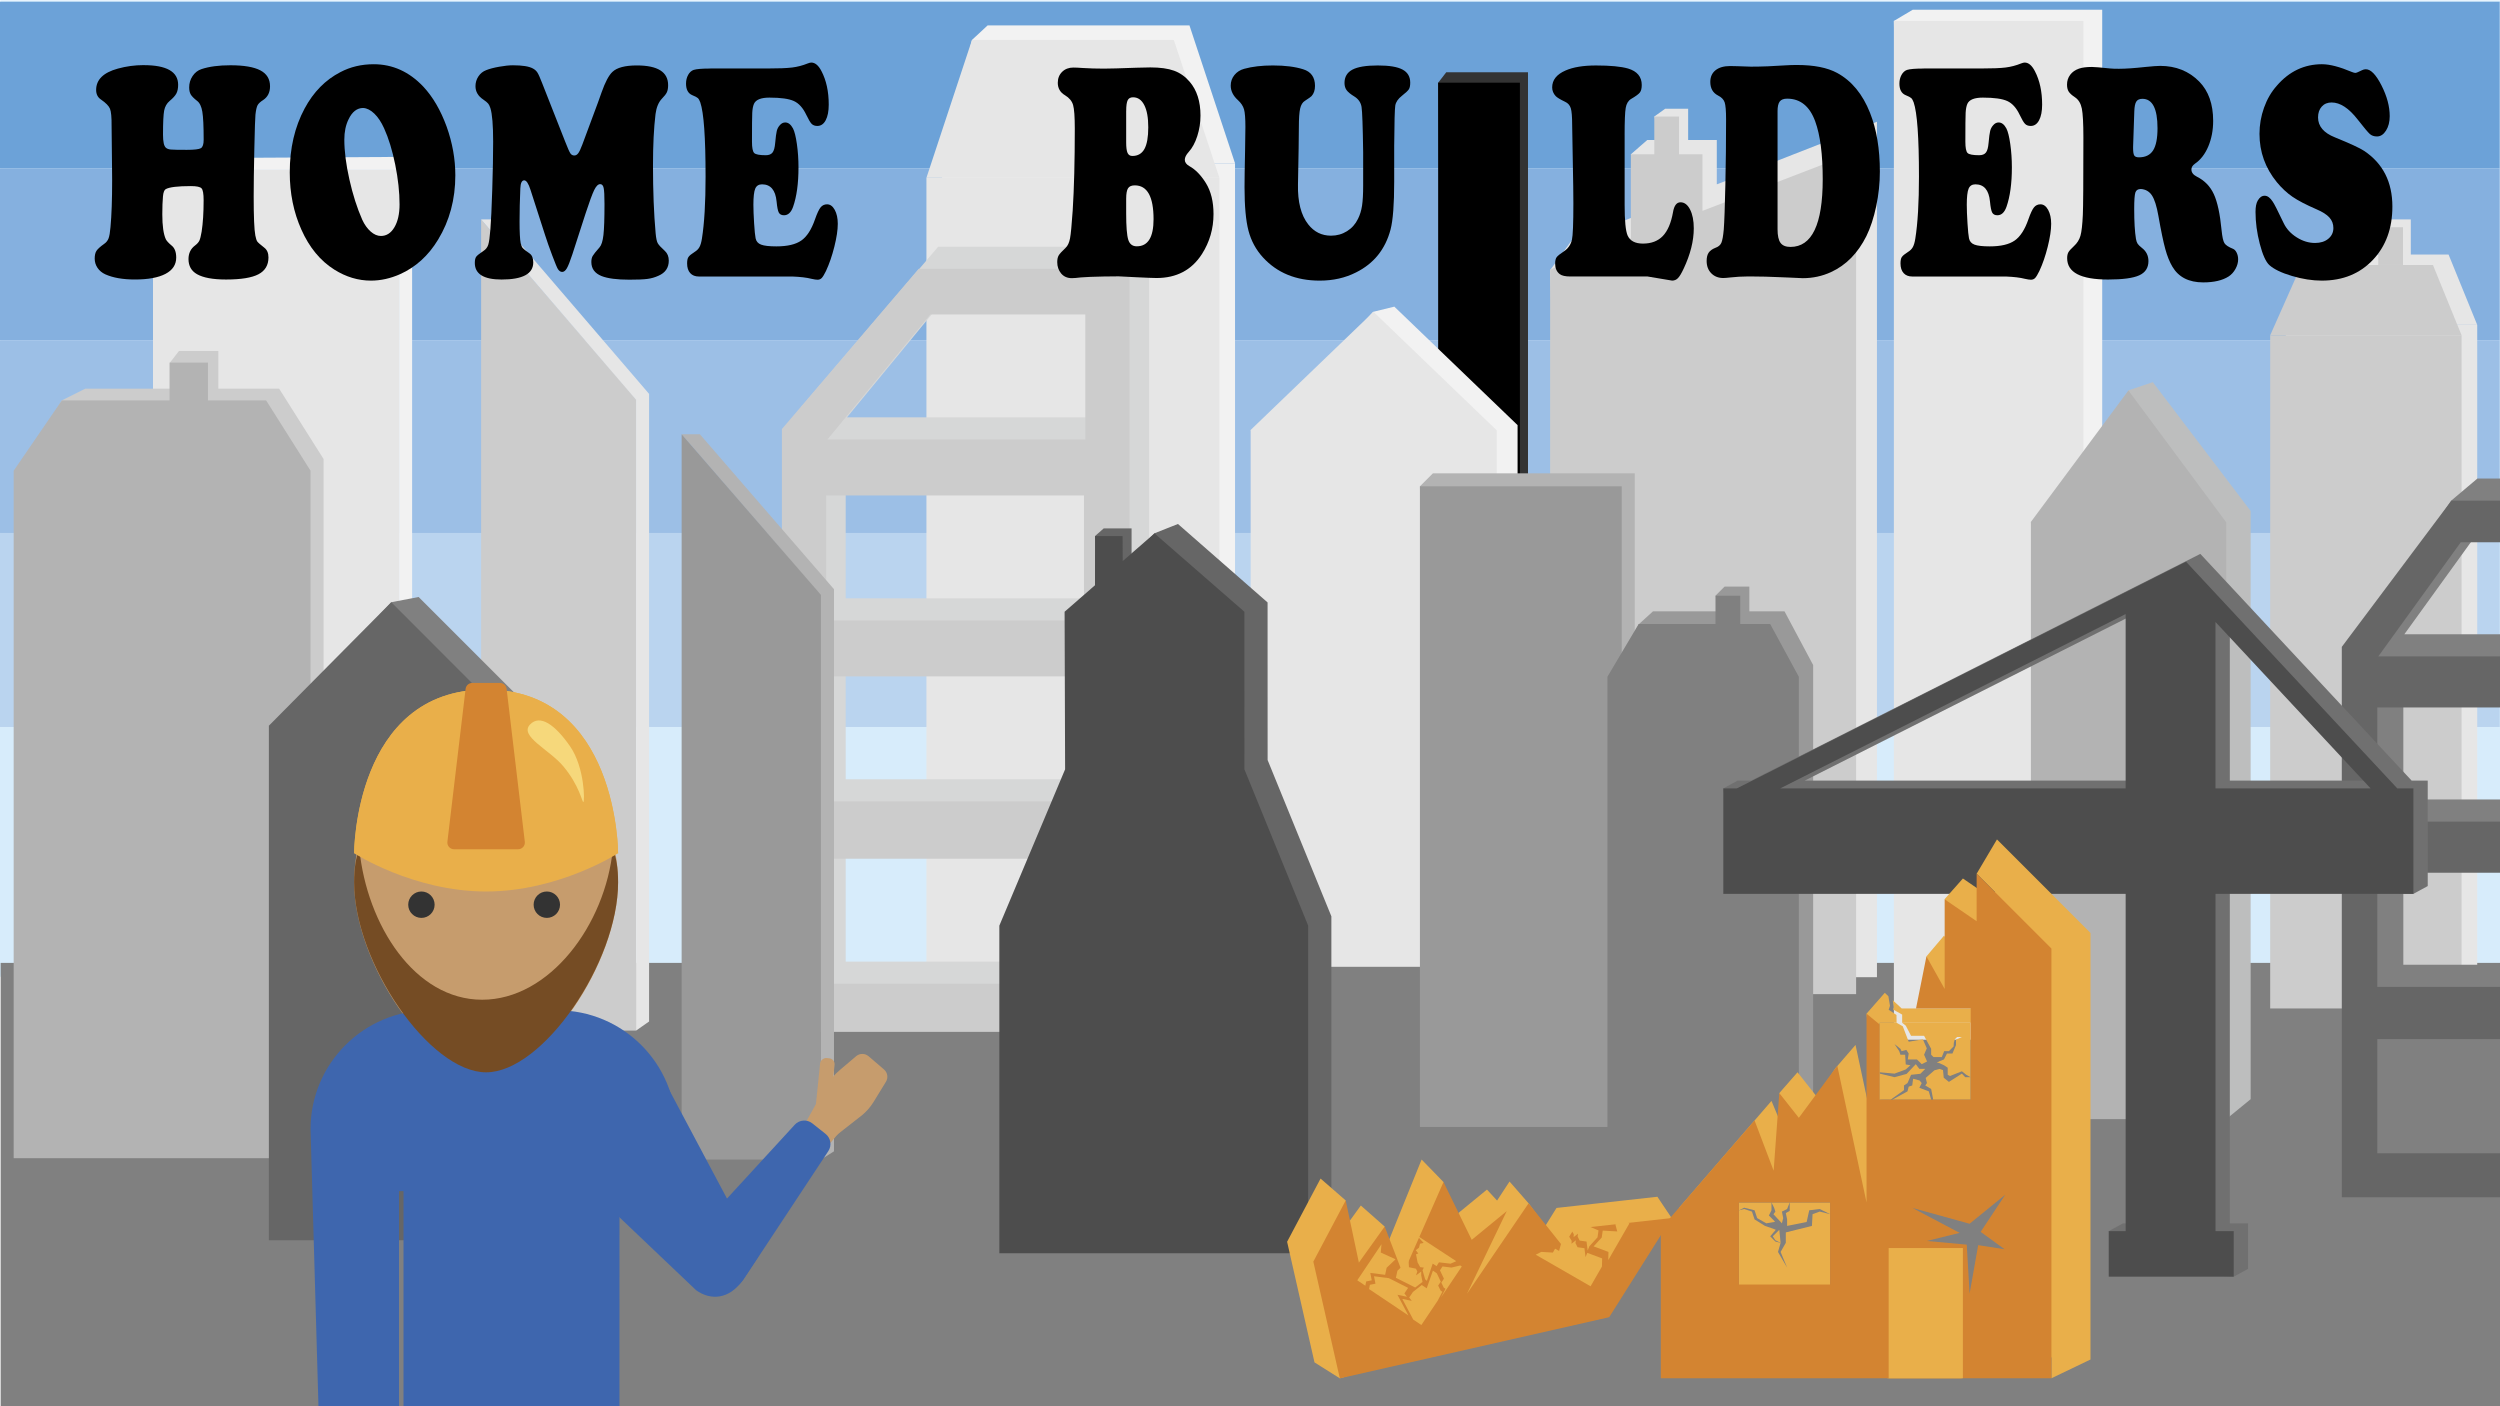 <?xml version="1.0" encoding="UTF-8"?><svg id="Layer_1" xmlns="http://www.w3.org/2000/svg" viewBox="0 0 1920 1080"><defs><style>.cls-1{fill:#999;}.cls-1,.cls-2,.cls-3,.cls-4,.cls-5,.cls-6,.cls-7,.cls-8,.cls-9,.cls-10,.cls-11,.cls-12,.cls-13,.cls-14,.cls-15,.cls-16,.cls-17,.cls-18,.cls-19,.cls-20,.cls-21,.cls-22,.cls-23,.cls-24{stroke-width:0px;}.cls-2{fill:#707070;}.cls-3{fill:#85b0df;}.cls-4{fill:#4d4d4d;}.cls-5{fill:#666;}.cls-6{fill:#bad4ef;}.cls-7{fill:#d6d7d7;}.cls-8{fill:#9cbfe6;}.cls-9{fill:#e6e6e6;}.cls-11{fill:#bdbebe;}.cls-12{fill:#6ca2d8;}.cls-13{fill:#754c24;}.cls-14{fill:#f6d87b;}.cls-15{fill:gray;}.cls-16{fill:#b3b3b3;}.cls-17{fill:#333;}.cls-18{fill:#ccc;}.cls-19{fill:#3e66ae;}.cls-20{fill:#e9af4a;}.cls-21{fill:#d38431;}.cls-22{fill:#f2f2f2;}.cls-23{fill:#c69c6d;}.cls-24{fill:#d7ecfb;}</style></defs><rect class="cls-24" x=".25" y=".33" width="1920" height="750"/><rect class="cls-12" x="-.25" y="1.33" width="1920" height="128"/><rect class="cls-3" x="-.25" y="129.33" width="1920" height="132"/><rect class="cls-8" x="-.25" y="261.33" width="1920" height="148"/><rect class="cls-6" x="-.25" y="409.33" width="1920" height="149"/><rect class="cls-24" x="-.25" y="558.33" width="1920" height="191"/><rect class="cls-15" x=".5" y="739.5" width="1920" height="341"/><rect class="cls-9" x="117.5" y="130.5" width="189" height="678"/><polygon class="cls-22" points="306.5 130.5 117.5 130.5 129.5 121.5 306.5 120.5 306.5 130.5"/><rect class="cls-22" x="306.5" y="120.5" width="10" height="678"/><polygon class="cls-22" points="1614.5 795.3 1468.93 795.3 1454.5 16.09 1468.93 7.5 1614.5 7.5 1614.5 795.3"/><rect class="cls-9" x="1454.5" y="16.03" width="145.57" height="782.47"/><polygon class="cls-17" points="1173.5 794.5 1110.72 794.5 1104.5 63.55 1110.72 55.5 1173.5 55.5 1173.5 794.5"/><rect class="cls-10" x="1104.5" y="63.5" width="62.78" height="734"/><rect class="cls-22" x="723.5" y="125.39" width="225" height="621.96"/><polygon class="cls-22" points="948.5 125.39 723.5 125.39 746.5 30.65 758.5 19.5 913.5 19.5 948.5 125.39"/><rect class="cls-9" x="711.5" y="136.54" width="225" height="621.96"/><polygon class="cls-9" points="936.5 136.54 711.5 136.54 746.5 30.65 901.5 30.65 936.5 136.54"/><polygon class="cls-18" points="488.5 791.5 369.5 791.5 369.5 168.5 488.5 306.5 488.5 791.5"/><polygon class="cls-9" points="383.5 168.5 369.5 168.5 488.5 307 488.5 791.5 498.5 784.5 498.5 302.5 383.5 168.5"/><path class="cls-7" d="m720.5,189.5l-105,123v463h267V189.5h-162Zm127,549h-198v-96h198v96Zm0-140h-198v-96h198v96Zm0-139h-198v-96h198v96Zm1-139h-198l79-96h119v96Z"/><path class="cls-18" d="m705.5,206.5l-105,123v463h267V206.5h-162Zm127,549h-198v-96h198v96Zm0-140h-198v-96h198v96Zm0-139h-198v-96h198v96Zm1-139h-198l79-96h119v96Z"/><polygon class="cls-16" points="537.5 333.5 523.5 333.5 630.48 457.48 630.5 457.47 630.5 890.5 640.5 884.23 640.5 452.5 537.5 333.5"/><polygon class="cls-1" points="630.5 890.5 523.5 890.5 523.5 333.5 630.5 456.88 630.5 890.5"/><polygon class="cls-9" points="1318.5 141.6 1318.5 107.5 1296.5 107.5 1296.5 83.5 1278.86 83.5 1270.5 89.5 1277.66 107.5 1265.12 107.5 1252.5 118.5 1262.15 163.64 1206.5 185.4 1190.5 207.5 1206.5 750.5 1441.5 750.5 1441.5 93.5 1318.5 141.6"/><polygon class="cls-18" points="1307.5 161.94 1307.5 118.5 1289.5 118.5 1289.5 89.5 1270.5 89.5 1270.5 118.5 1252.5 118.5 1252.5 183.13 1190.5 207 1190.5 763.5 1425.5 763.5 1425.5 116.5 1307.5 161.94"/><rect class="cls-9" x="1755.5" y="249.5" width="147" height="517"/><polygon class="cls-9" points="1851.5 197.5 1832.5 197.5 1826.5 174.5 1832.5 168.5 1851.5 168.5 1851.5 197.5"/><polygon class="cls-9" points="1880.5 195.5 1779.5 195.5 1767.5 203.5 1755.5 249.5 1902.5 249.5 1880.5 195.5"/><rect class="cls-18" x="1743.5" y="257.5" width="147" height="517"/><rect class="cls-18" x="1826.5" y="174.5" width="19" height="29"/><polygon class="cls-18" points="1868.5 203.5 1767.5 203.5 1743.5 257.5 1890.5 257.5 1868.5 203.5"/><polygon class="cls-18" points="214.38 298.5 167.7 298.5 167.7 269.5 137.5 269.5 130.5 278.5 130.5 298.5 65.5 298.5 47.5 307.5 20.5 352.5 20.5 880.5 248.5 880.5 248.5 352.5 214.38 298.5"/><polygon class="cls-16" points="204.38 307.5 159.7 307.5 159.7 278.5 130.23 278.5 130.23 307.5 47.5 307.5 10.5 361.5 10.5 889.5 238.5 889.5 238.5 361.5 204.38 307.5"/><polygon class="cls-22" points="1070.85 235.5 1054.5 239.5 976.2 326.5 976.5 326.5 976.5 738.5 1165.5 738.5 1165.5 326.5 1070.85 235.5"/><polygon class="cls-9" points="1054.85 239.5 960.2 330.5 960.5 330.5 960.5 742.5 1149.5 742.5 1149.5 330.5 1054.85 239.5"/><polygon class="cls-15" points="321.5 458.5 300.5 462.5 215.35 554.5 385.5 554.5 385.5 950.5 395.5 952.5 417.5 943.5 417.5 554.5 321.5 458.5"/><polygon class="cls-5" points="395.35 557.5 300.5 462.5 206.35 557.5 206.5 557.5 206.5 952.5 395.5 952.5 395.5 557.5 395.35 557.5"/><polygon class="cls-11" points="1653.37 293.5 1634.81 299.74 1578.24 392.43 1578.48 392.43 1578.48 844.17 1709.76 859.5 1728.5 844.17 1728.5 392.43 1653.37 293.5"/><polygon class="cls-16" points="1634.63 299.89 1559.5 401.13 1559.74 401.13 1559.74 859.5 1709.76 859.5 1709.76 401.13 1634.63 299.89"/><path class="cls-15" d="m1902.66,367.5l-20.16,17-64,95.3v422.7h214V367.5h-129.84Zm101.79,501.22h-158.7v-87.65h158.7v87.65Zm0-127.82h-158.7v-87.65h158.7v87.65Zm0-126.9h-158.7v-87.65h158.7v87.65Zm.8-126.9h-158.7l63.32-87.65h95.38v87.65Z"/><path class="cls-5" d="m1882.66,384.5l-84.16,112.3v422.7h214V384.5h-129.84Zm101.79,501.22h-158.7v-87.65h158.7v87.65Zm0-127.82h-158.7v-87.65h158.7v87.65Zm0-126.9h-158.7v-87.65h158.7v87.65Zm.8-126.9h-158.7l63.32-87.65h95.38v87.65Z"/><polygon class="cls-16" points="1255.5 855.5 1100.5 855.5 1090.5 373.5 1100.5 363.5 1255.5 363.5 1255.5 855.5"/><rect class="cls-1" x="1090.5" y="373.5" width="155" height="492"/><polygon class="cls-1" points="1370.5 469.5 1343.5 469.5 1343.5 450.5 1324.5 450.5 1317.5 457.5 1324.09 469.5 1269.5 469.5 1258.5 479.5 1245.5 510.75 1245.5 898.5 1381.5 907.5 1392.5 898.5 1392.5 510.75 1370.5 469.5"/><polygon class="cls-15" points="1359.5 479.25 1336.5 479.25 1336.5 457.5 1317.5 457.5 1317.5 479.25 1258.5 479.25 1234.5 519.75 1234.5 907.5 1381.5 907.5 1381.5 519.75 1359.5 479.25"/><path class="cls-2" d="m1852.13,599.5l-162.14-173.96-.09-.17-345.01,174.13h-10.39l-11,6,11,75,309,3.57v255.43h-13l-11,6,11,29,85,6,11-6v-35h-14v-254.63l141,1.63,11-6v-81h-12.37Zm-466.1,0l257.47-129.94v129.94h-257.47Zm326.47,0v-127.81l119.13,127.81h-119.13Z"/><path class="cls-4" d="m1853.5,686.5v-81h-12.37l-162.14-173.96-.09-.17-345.01,174.13h-10.39v81h309v259h-13v35h96v-35h-14v-259h152Zm-152-81v-127.81l119.13,127.81h-119.13Zm-334.32,0l265.32-133.9v133.9h-265.32Z"/><polygon class="cls-5" points="973.53 583.71 973.5 462.68 904.67 402.41 886.65 409.55 869.05 427.94 869.05 405.83 847.63 405.83 840.99 411.68 847.63 449.69 848.24 449.69 835.97 462.52 835.81 462.52 835.81 583.71 785.32 703.75 785.32 951.28 1004.68 962.5 1022.5 951.28 1022.5 703.75 973.53 583.71"/><polygon class="cls-4" points="955.72 590.85 955.69 469.82 886.65 409.64 862.25 430.91 862.15 411.68 840.99 411.68 840.96 449.47 817.61 469.82 818 590.85 767.5 710.89 767.5 962.5 1004.68 962.5 1004.68 710.89 955.72 590.85"/><polygon class="cls-23" points="634.39 881.79 616.12 866.36 626.76 853.67 645.03 869.09 634.39 881.79"/><path class="cls-10" d="m110.34,50.03c17.65,0,26.47,5.03,26.47,15.1,0,2.73-.45,4.96-1.36,6.67-.91,1.72-2.63,3.63-5.17,5.73-2.21,1.87-3.61,4.33-4.2,7.37-.59,3.04-.89,9.21-.89,18.49,0,5.46.73,8.82,2.21,10.06.85.78,2.13,1.25,3.86,1.4,1.72.16,5.78.23,12.17.23,5.82,0,9.44-.43,10.86-1.29,1.41-.86,2.12-3,2.12-6.44,0-10.3-.34-17.48-1.02-21.53-.68-4.06-2.01-6.83-3.99-8.31-2.49-1.95-4.13-3.61-4.92-4.97-.79-1.36-1.19-3.18-1.19-5.44,0-3.2.88-6.1,2.63-8.72,1.75-2.61,4.04-4.39,6.87-5.32,5.88-1.95,13.26-2.93,22.14-2.93,10.41,0,18.08,1.31,23.03,3.92,4.95,2.61,7.42,6.69,7.42,12.23,0,4.68-1.75,8.19-5.26,10.53-2.21,1.4-3.65,2.75-4.33,4.04-.68,1.29-1.22,3.69-1.61,7.2-.23,1.95-.51,10.61-.85,25.98-.34,15.37-.51,27.58-.51,36.63,0,15.84.42,25.9,1.27,30.19.45,2.34.96,3.9,1.53,4.68.56.78,2.35,2.34,5.34,4.68,2.15,1.64,3.22,4.14,3.22,7.49,0,5.93-2.56,10.24-7.68,12.93-5.12,2.69-13.42,4.04-24.9,4.04-10.07,0-17.5-1.37-22.31-4.1-4.36-2.5-6.53-6.36-6.53-11.59,0-4.45,1.67-7.92,5-10.42,1.64-1.25,2.76-2.5,3.35-3.74.59-1.25,1.17-3.55,1.74-6.9,1.02-6.55,1.53-14.59,1.53-24.11,0-4.92-.52-7.96-1.57-9.13-1.05-1.17-3.77-1.76-8.19-1.76-10.12,0-16.57.78-19.34,2.34-1.13.63-1.84,2.46-2.12,5.5-.34,3.74-.51,8.35-.51,13.81,0,8.89.9,15.29,2.71,19.19.62,1.25,2.09,2.85,4.41,4.8,2.38,1.87,3.56,4.96,3.56,9.25,0,5.46-2.74,9.64-8.23,12.52-5.49,2.89-13.32,4.33-23.5,4.33-9.28,0-16.85-1.33-22.74-3.98-2.54-1.17-4.54-2.83-5.98-4.97-1.44-2.14-2.16-4.51-2.16-7.08s.45-4.56,1.36-5.97c.9-1.4,2.88-3.2,5.94-5.38,1.58-1.09,2.7-2.5,3.35-4.21.65-1.72,1.15-4.6,1.48-8.66.85-9.13,1.27-21.07,1.27-35.81,0-2.73-.03-5.97-.08-9.71-.23-18.72-.34-29.41-.34-32.07.06-6.71-.35-11.14-1.23-13.28-.88-2.15-3.18-4.51-6.91-7.08-2.49-1.64-3.73-4.1-3.73-7.37,0-7.88,5.54-13.34,16.63-16.38,6.45-1.79,13.06-2.69,19.85-2.69Z"/><path class="cls-10" d="m287,49.33c14.53,0,27.23,5.73,38.09,17.2,7.35,7.88,13.32,18.1,17.9,30.66,4.47,12.48,6.7,24.97,6.7,37.45,0,18.41-4.41,34.87-13.23,49.39-7.47,12.33-17.22,21.18-29.27,26.57-7.41,3.28-14.84,4.92-22.31,4.92-9.78,0-19.14-2.81-28.08-8.43-10.8-6.79-19.26-17.05-25.36-30.78-5.94-13.26-8.91-27.89-8.91-43.89,0-18.57,3.82-34.95,11.45-49.15,6.79-12.64,15.92-21.92,27.4-27.85,7.69-4.06,16.23-6.09,25.62-6.09Zm-8.06,33.59c-4.75,0-8.51,2.93-11.28,8.78-2.15,4.37-3.22,9.56-3.22,15.56,0,8.82,1.3,19.02,3.9,30.6,2.6,11.59,5.88,21.87,9.84,30.84,1.75,3.82,3.92,6.87,6.49,9.13,2.57,2.26,5.19,3.39,7.85,3.39,4.3,0,7.76-2.22,10.39-6.67,2.63-4.45,3.94-10.3,3.94-17.55,0-9.44-1.1-19.62-3.31-30.54-2.21-10.92-5.06-20.25-8.57-27.97-2.15-4.76-4.64-8.5-7.47-11.23-2.83-2.73-5.68-4.17-8.57-4.33Z"/><path class="cls-10" d="m449.74,163.9l-10.18,31.48c-1.75,5.31-3.17,8.88-4.24,10.71-1.08,1.83-2.26,2.75-3.56,2.75s-2.35-.74-3.31-2.22c-.62-.94-2.05-4.37-4.28-10.3-2.24-5.93-4.09-11.19-5.56-15.8l-11.2-34.76c-1.53-4.84-3.14-7.26-4.83-7.26-1.81,0-2.8,2.07-2.97,6.2-.4,9.21-.59,17.71-.59,25.51s.28,13.62.85,16.5c.4,1.72.92,2.97,1.57,3.75.65.78,2.42,2.19,5.3,4.21,1.87,1.33,2.8,3.63,2.8,6.9,0,8.74-8.12,13.11-24.35,13.11-13.69,0-20.53-4.25-20.53-12.76,0-2.18.35-3.76,1.06-4.74.71-.97,2.53-2.44,5.47-4.39,1.87-1.17,3.12-2.77,3.78-4.8.65-2.03,1.2-5.97,1.65-11.82.51-6.24.99-16.48,1.44-30.72.45-14.24.68-26.43.68-36.57,0-12.72-.71-21.34-2.12-25.86-.51-1.56-1.09-2.73-1.74-3.51-.65-.78-1.88-1.79-3.69-3.04-4.02-2.65-6.02-6.09-6.02-10.3,0-2.73.75-5.23,2.25-7.49,1.5-2.26,3.49-3.86,5.98-4.8,2.49-1.01,5.81-1.89,9.97-2.63,4.16-.74,7.68-1.11,10.56-1.11,7.24,0,12.36.82,15.35,2.46,1.47.78,2.63,1.83,3.48,3.16.85,1.33,2.06,4.06,3.65,8.19l17.65,44.82c1.92,4.92,3.25,7.92,3.99,9.01.73,1.09,1.75,1.64,3.05,1.64,1.13,0,2.13-.58,3.01-1.76s1.91-3.35,3.1-6.55l11.96-32.18c1.47-4.13,2.43-6.83,2.88-8.08,2.77-7.8,5.51-12.99,8.23-15.56,3.45-3.35,9.73-5.03,18.83-5.03,16,0,24.01,5.03,24.01,15.1,0,2.26-.31,4.08-.93,5.44-.62,1.37-1.9,3.02-3.82,4.97-2.6,2.73-4.24,6.67-4.92,11.82-1.3,10.77-1.95,23.87-1.95,39.32,0,19.9.68,37.33,2.04,52.31.34,3.67.86,6.16,1.57,7.49.71,1.33,2.53,3.32,5.47,5.97,2.04,1.87,3.05,4.37,3.05,7.49,0,5.46-2.63,9.32-7.89,11.59-2.71,1.25-5.57,2.07-8.57,2.46-3,.39-7.61.58-13.83.58-9.56,0-16.68-.94-21.38-2.81-5.2-2.11-7.8-5.69-7.8-10.77,0-1.87.34-3.41,1.02-4.62.68-1.21,2.43-3.41,5.26-6.61,1.47-1.64,2.47-4.8,3.01-9.48.54-4.68.81-12.64.81-23.87,0-6.24-.21-10.34-.64-12.29-.42-1.95-1.32-2.93-2.67-2.93-1.58,0-3.11,1.5-4.58,4.51-1.47,3-3.68,8.99-6.62,17.96Z"/><path class="cls-10" d="m545.54,52.6h43.6c8.82,0,15.25-.25,19.3-.76,4.04-.51,7.99-1.54,11.83-3.1,1.19-.47,2.12-.7,2.8-.7,2.94,0,5.54,2.19,7.8,6.55,3.73,7.1,5.6,15.68,5.6,25.75,0,5.07-.78,9.07-2.33,12-1.56,2.93-3.69,4.39-6.4,4.39-1.87,0-3.32-.53-4.37-1.58-1.05-1.05-2.45-3.41-4.2-7.08-2.49-5.23-5.64-8.72-9.46-10.47s-10.08-2.63-18.79-2.63c-6.5,0-10.46,1.6-11.88,4.8-.74,1.72-1.17,4.02-1.31,6.9-.14,2.89-.21,10.26-.21,22.12,0,4.68.57,7.59,1.7,8.72,1.13,1.13,4.1,1.7,8.91,1.7,2.38,0,4.1-.68,5.17-2.05,1.07-1.36,1.75-3.8,2.04-7.31.39-4.52.81-7.62,1.23-9.3.42-1.68,1.2-3.14,2.33-4.39,1.19-1.4,2.57-2.11,4.16-2.11,2.32,0,4.3,1.52,5.94,4.56,1.19,2.26,2.19,6.26,3.01,12,.82,5.73,1.23,11.72,1.23,17.96,0,12.33-1.39,22.43-4.16,30.31-1.53,4.29-3.85,6.44-6.96,6.44-1.92,0-3.25-.68-3.99-2.05-.74-1.36-1.3-4.19-1.7-8.48-.85-8.82-4.58-13.22-11.2-13.22-2.54,0-4.28,1.11-5.22,3.34-.93,2.22-1.4,6.34-1.4,12.35,0,3.67.18,8.41.55,14.22.37,5.81.75,9.65,1.15,11.53.45,2.34,1.85,3.96,4.2,4.86,2.35.9,6.26,1.35,11.75,1.35,8.48,0,14.87-1.5,19.17-4.51,4.3-3,7.8-8.44,10.52-16.33,1.58-4.52,3.01-7.57,4.28-9.13,1.27-1.56,2.93-2.34,4.96-2.34,2.38,0,4.34,1.42,5.9,4.27,1.55,2.85,2.33,6.42,2.33,10.71,0,4.68-.88,10.53-2.63,17.55-1.75,7.02-3.9,13.26-6.45,18.72-1.3,2.65-2.38,4.43-3.22,5.32-.85.9-1.92,1.35-3.22,1.35-1.08,0-2.63-.23-4.67-.7-3.62-.94-8.46-1.52-14.51-1.76h-71.94c-2.88,0-5.12-.88-6.7-2.63-1.58-1.76-2.38-4.23-2.38-7.43,0-2.26.34-3.9,1.02-4.92.68-1.01,2.23-2.3,4.67-3.86,1.7-1.01,2.96-2.26,3.78-3.75.82-1.48,1.46-3.67,1.91-6.55,1.87-11.78,2.8-27.66,2.8-47.63,0-30.11-1.36-49.11-4.07-56.99-.57-1.56-1.19-2.65-1.87-3.28-.68-.62-2.09-1.36-4.24-2.22-3.22-1.33-4.83-4.29-4.83-8.89,0-2.5.54-4.72,1.61-6.67,1.07-1.95,2.49-3.24,4.24-3.86,2.21-.7,6.47-1.05,12.81-1.05Z"/><path class="cls-10" d="m859.05,212.23l-11.37.12c-7.97.16-13.8.39-17.48.7-3.28.39-5.63.58-7.04.58-3.45,0-6.19-1.21-8.23-3.63-1.98-2.42-2.97-5.3-2.97-8.66,0-2.18.37-3.9,1.1-5.15.73-1.25,2.52-3.2,5.34-5.85,1.64-1.56,2.77-4,3.39-7.31.62-3.32,1.3-10.43,2.04-21.36,1.07-17.01,1.61-37.96,1.61-62.84,0-9.13-.44-15.19-1.31-18.2-.88-3-2.93-5.48-6.15-7.43-3.73-2.18-5.6-5.38-5.6-9.6,0-3.43,1.12-6.24,3.35-8.43,2.23-2.18,5.1-3.28,8.61-3.28,1.92,0,4.38.12,7.38.35,4.98.31,10.35.47,16.12.47,4.24,0,12.58-.23,25.03-.7,3.9-.16,7.44-.23,10.6-.23,7.52,0,13.59.84,18.2,2.52,4.61,1.68,8.61,4.51,12,8.48,5.54,6.48,8.31,15.14,8.31,25.98,0,5.38-.82,10.63-2.46,15.74-1.64,5.11-3.85,9.19-6.62,12.23-1.98,2.19-2.97,4.17-2.97,5.97,0,1.95,1.19,3.59,3.56,4.92,4.64,2.57,8.85,6.9,12.64,12.99,3.9,6.32,5.85,14.24,5.85,23.76,0,11.23-2.97,21.49-8.91,30.78-7.86,12.25-19.48,18.37-34.87,18.37-2.09,0-7.24-.2-15.44-.59-7.46-.39-12.05-.62-13.74-.7Zm5.85-126.98v24.11c0,3.82.35,6.52,1.06,8.08.71,1.56,1.94,2.34,3.69,2.34,4.18,0,7.27-1.77,9.25-5.32,1.98-3.55,2.97-9.11,2.97-16.68s-1.02-13.01-3.05-17.03c-2.04-4.02-4.92-6.03-8.65-6.03-1.98,0-3.35.76-4.11,2.28-.76,1.52-1.14,4.27-1.14,8.25Zm0,67.41v11.12c0,10.22.54,17.01,1.61,20.36,1.07,3.36,3.25,5.03,6.53,5.03,8.6,0,12.89-6.94,12.89-20.83,0-17.32-4.81-25.98-14.42-25.98-2.49,0-4.21.74-5.17,2.22-.96,1.48-1.44,4.17-1.44,8.07Z"/><path class="cls-10" d="m1070.74,111.12v28.56c0,17.24-.93,29.45-2.8,36.63-4.02,15.14-12.84,26.1-26.47,32.89-8.26,4.21-17.59,6.32-27.99,6.32-18.15,0-32.69-5.97-43.6-17.91-5.32-5.85-8.99-12.64-11.03-20.36-2.04-7.72-3.05-18.88-3.05-33.47,0-5.69.14-15.06.42-28.09.17-9.2.25-15.29.25-18.26,0-6.47-.35-10.96-1.06-13.46-.71-2.5-2.25-4.84-4.62-7.02-3.73-3.35-5.6-7.1-5.6-11.23,0-3.04.95-5.73,2.84-8.08,1.89-2.34,4.4-3.94,7.51-4.8,6.22-1.72,13.57-2.57,22.06-2.57,9.33,0,17.08.98,23.24,2.93,6.05,1.87,9.08,6.13,9.08,12.76,0,3.28-.88,5.89-2.63,7.84-.4.47-2.09,1.68-5.09,3.63-1.81,1.09-3.04,3.08-3.69,5.97-.65,2.89-.98,7.65-.98,14.28s-.23,21.46-.68,44c-.28,13.42,2.35,23.64,7.89,30.66,4.52,5.77,10.35,8.66,17.48,8.66,4.52,0,8.62-1.15,12.3-3.45,3.68-2.3,6.47-5.44,8.4-9.42,1.53-3.04,2.57-6.44,3.14-10.18.56-3.75.85-8.85.85-15.33v-25.75c-.28-19.74-.69-31.31-1.23-34.7-.54-3.39-2.36-6.07-5.47-8.02-2.94-1.79-4.95-3.43-6.02-4.92-1.07-1.48-1.61-3.32-1.61-5.5,0-4.68,2.02-8.09,6.07-10.24,4.04-2.15,10.53-3.22,19.47-3.22s15.11,1.05,19.04,3.16c3.93,2.11,5.9,5.46,5.9,10.06,0,2.26-.34,3.94-1.02,5.03-.68,1.09-2.46,2.77-5.34,5.03-3,2.34-4.71,4.86-5.13,7.55-.42,2.69-.69,12.7-.81,30.02Z"/><path class="cls-10" d="m1247.72,103.75v53.72c0,12.09.76,19.9,2.29,23.41,1.87,4.14,5.8,6.2,11.79,6.2,6.45,0,11.54-1.95,15.27-5.85,3.73-3.9,6.33-9.99,7.8-18.26.85-5.07,2.77-7.61,5.77-7.61s5.44,1.85,7.34,5.56c1.89,3.71,2.84,8.52,2.84,14.45,0,9.67-2.6,20.01-7.8,31.01-1.64,3.51-3.08,5.91-4.33,7.2-1.24,1.29-2.74,1.93-4.5,1.93l-18.83-3.16h-59.3c-3.9,0-6.65-.62-8.23-1.87-2.32-1.79-3.48-4.49-3.48-8.07,0-2.18.38-3.8,1.15-4.86.76-1.05,2.62-2.55,5.56-4.51,3.22-2.11,5.29-5.07,6.19-8.89.73-3.2,1.1-12.52,1.1-27.97,0-7.18-.14-17.51-.42-31.01-.28-12.95-.45-22.7-.51-29.26,0-6.24-.35-10.51-1.06-12.81-.71-2.3-2.19-3.96-4.45-4.97-3.73-1.79-6.11-3.24-7.13-4.33-1.81-1.95-2.71-4.17-2.71-6.67,0-5.69,3.42-10.02,10.26-12.99,5.82-2.57,13.63-3.86,23.41-3.86,10.97,0,19.17.78,24.6,2.34,7.01,2.11,10.52,6.32,10.52,12.64,0,2.57-.47,4.49-1.4,5.73-.93,1.25-3.21,2.93-6.83,5.03-2.15,1.33-3.51,3.59-4.07,6.79-.57,3.2-.85,10.18-.85,20.95Z"/><path class="cls-10" d="m1347.35,212.35h-6.11c-3.56,0-7.55.23-11.96.7-2.77.31-4.69.47-5.77.47-3.79,0-6.87-1.21-9.25-3.63-2.38-2.42-3.56-5.58-3.56-9.48,0-2.73.52-4.86,1.57-6.38,1.05-1.52,2.76-2.75,5.13-3.69,2.26-.78,3.79-2.05,4.58-3.8.79-1.76,1.41-5.17,1.87-10.24.45-5.85.86-17.24,1.23-34.17.37-16.93.55-33.74.55-50.44,0-6.55-.37-10.92-1.1-13.11-.74-2.18-2.46-3.94-5.17-5.27-3.9-2.03-5.85-5.5-5.85-10.42,0-3.82,1.34-6.81,4.03-8.95,2.69-2.15,6.43-3.22,11.24-3.22,1.58,0,3.45.04,5.6.12,4.75.23,8.2.35,10.35.35,8.09,0,17.22-.35,27.4-1.05,2.15-.16,4.84-.23,8.06-.23,12.95,0,23.19,2.03,30.71,6.09,11.2,6.09,19.62,16.31,25.28,30.66,5.03,12.64,7.55,27.7,7.55,45.17,0,8.82-.93,17.65-2.8,26.51-1.87,8.86-4.38,16.52-7.55,23-6.56,13.11-15.61,22.31-27.15,27.62-6.79,3.12-14.03,4.68-21.72,4.68l-10.26-.47-8.82-.35c-6.84-.31-12.87-.47-18.07-.47Zm17.81-126.86v90.58c0,4.92.76,8.41,2.29,10.47,1.53,2.07,4.07,3.1,7.63,3.1,16.51,0,24.77-17.32,24.77-51.96,0-19.11-1.92-33.94-5.77-44.47-4.24-11.62-11.42-17.44-21.55-17.44-2.71,0-4.62.74-5.73,2.22-1.1,1.48-1.65,3.98-1.65,7.49Z"/><path class="cls-10" d="m1477.43,52.6h43.6c8.82,0,15.25-.25,19.3-.76,4.04-.51,7.99-1.54,11.83-3.1,1.19-.47,2.12-.7,2.8-.7,2.94,0,5.54,2.19,7.8,6.55,3.73,7.1,5.6,15.68,5.6,25.75,0,5.07-.78,9.07-2.33,12-1.56,2.93-3.69,4.39-6.4,4.39-1.87,0-3.32-.53-4.37-1.58-1.05-1.05-2.45-3.41-4.2-7.08-2.49-5.23-5.64-8.72-9.46-10.47s-10.08-2.63-18.79-2.63c-6.5,0-10.46,1.6-11.88,4.8-.74,1.72-1.17,4.02-1.32,6.9-.14,2.89-.21,10.26-.21,22.12,0,4.68.56,7.59,1.7,8.72,1.13,1.13,4.1,1.7,8.91,1.7,2.38,0,4.1-.68,5.17-2.05,1.07-1.36,1.75-3.8,2.04-7.31.4-4.52.81-7.62,1.23-9.3.42-1.68,1.2-3.14,2.33-4.39,1.19-1.4,2.57-2.11,4.16-2.11,2.32,0,4.3,1.52,5.94,4.56,1.19,2.26,2.19,6.26,3.01,12,.82,5.73,1.23,11.72,1.23,17.96,0,12.33-1.39,22.43-4.16,30.31-1.53,4.29-3.85,6.44-6.96,6.44-1.92,0-3.25-.68-3.99-2.05-.74-1.36-1.3-4.19-1.7-8.48-.85-8.82-4.58-13.22-11.2-13.22-2.54,0-4.28,1.11-5.22,3.34-.93,2.22-1.4,6.34-1.4,12.35,0,3.67.18,8.41.55,14.22.37,5.81.75,9.65,1.15,11.53.45,2.34,1.85,3.96,4.2,4.86,2.35.9,6.26,1.35,11.75,1.35,8.48,0,14.87-1.5,19.17-4.51,4.3-3,7.8-8.44,10.52-16.33,1.58-4.52,3.01-7.57,4.28-9.13,1.27-1.56,2.93-2.34,4.96-2.34,2.38,0,4.34,1.42,5.9,4.27,1.55,2.85,2.33,6.42,2.33,10.71,0,4.68-.88,10.53-2.63,17.55s-3.9,13.26-6.45,18.72c-1.3,2.65-2.38,4.43-3.22,5.32-.85.9-1.92,1.35-3.22,1.35-1.07,0-2.63-.23-4.67-.7-3.62-.94-8.46-1.52-14.51-1.76h-71.94c-2.88,0-5.12-.88-6.7-2.63-1.58-1.76-2.38-4.23-2.38-7.43,0-2.26.34-3.9,1.02-4.92.68-1.01,2.23-2.3,4.67-3.86,1.7-1.01,2.96-2.26,3.78-3.75.82-1.48,1.46-3.67,1.91-6.55,1.87-11.78,2.8-27.66,2.8-47.63,0-30.11-1.36-49.11-4.07-56.99-.57-1.56-1.19-2.65-1.87-3.28-.68-.62-2.09-1.36-4.24-2.22-3.22-1.33-4.84-4.29-4.84-8.89,0-2.5.54-4.72,1.61-6.67,1.07-1.95,2.49-3.24,4.24-3.86,2.21-.7,6.48-1.05,12.81-1.05Z"/><path class="cls-10" d="m1644.07,145.17c-2.15,0-3.52.9-4.11,2.69-.59,1.8-.89,5.97-.89,12.52,0,9.91.45,17.63,1.36,23.17.28,1.56.71,2.77,1.27,3.63.56.86,1.64,1.91,3.22,3.16,3.39,2.57,5.09,5.97,5.09,10.18,0,5.15-2.36,8.8-7.08,10.94-4.72,2.15-12.71,3.22-23.96,3.22-20.93,0-31.39-5.46-31.39-16.38,0-1.87.31-3.37.93-4.51.62-1.13,2.04-2.71,4.24-4.74,2.49-2.26,4.17-4.93,5.05-8.02.88-3.08,1.48-8.41,1.82-15.97.28-5.54.42-25.4.42-59.57,0-10.84-.4-18.22-1.19-22.12-.79-3.9-2.49-6.75-5.09-8.54-2.49-1.64-4.16-3.14-5.01-4.51-.85-1.36-1.27-3.14-1.27-5.32,0-2.89.81-5.4,2.42-7.55,1.61-2.15,3.86-3.73,6.74-4.74,2.43-.86,5.77-1.29,10.01-1.29,1.87,0,6.53.39,14,1.17,1.41.16,3.65.23,6.7.23,5.09,0,11.88-.47,20.36-1.4,5.37-.54,9.13-.82,11.28-.82,12.1,0,22.11,4.02,30.03,12.05,7.12,7.26,10.69,17.32,10.69,30.19,0,7.18-1.25,13.71-3.73,19.6-2.49,5.89-5.91,10.32-10.26,13.28-1.81,1.25-2.71,2.73-2.71,4.45,0,2.26,1.38,4.1,4.16,5.5,5.94,2.97,10.29,7.45,13.06,13.46,2.77,6.01,4.75,15.21,5.94,27.62.51,5.15,1.24,8.48,2.21,10.01.96,1.52,3.19,2.98,6.7,4.39,1.07.47,1.98,1.46,2.71,2.98.73,1.52,1.1,3.22,1.1,5.09,0,2.42-.68,4.86-2.04,7.31s-3.11,4.39-5.26,5.79c-4.75,3.04-11.25,4.56-19.51,4.56-11.03,0-18.92-4.02-23.67-12.05-2.15-3.59-3.97-8.11-5.47-13.58-1.5-5.46-3.27-13.96-5.3-25.51-1.3-7.41-2.96-12.64-4.96-15.68-2.01-3.04-4.88-4.68-8.61-4.92Zm-4.92-59.68l-.93,27.27v1.05c0,2.81.3,4.68.89,5.62s1.79,1.4,3.61,1.4c4.98,0,8.6-1.77,10.86-5.32,2.26-3.55,3.39-9.23,3.39-17.03,0-15.06-3.88-22.59-11.62-22.59-2.21,0-3.76.7-4.67,2.11-.91,1.4-1.41,3.9-1.53,7.49Z"/><path class="cls-10" d="m1783.4,49.33c5.82,0,13.46,1.99,22.9,5.97,1.13.47,2.04.7,2.71.7.56,0,2.26-.7,5.09-2.11.9-.47,1.87-.7,2.88-.7,3.79,0,7.79,4.14,12,12.4,4.21,8.27,6.32,16.15,6.32,23.64,0,4.37-.95,8.06-2.84,11.06-1.9,3-4.2,4.51-6.91,4.51-2.26,0-4.1-.62-5.51-1.87-1.41-1.25-4.53-4.95-9.33-11.12-6.79-8.74-13.46-13.11-20.02-13.11-3.17,0-5.7,1.05-7.59,3.16-1.9,2.11-2.84,4.88-2.84,8.31,0,6.79,4.33,11.9,12.98,15.33,11.71,4.76,19.2,8.23,22.48,10.42,14.42,9.67,21.63,23.91,21.63,42.72,0,16.62-4.92,30.19-14.76,40.73-10.07,10.77-23.22,16.15-39.45,16.15-7.24,0-14.88-1.19-22.9-3.57-8.03-2.38-13.83-5.17-17.39-8.37-2.71-2.5-5.16-7.94-7.34-16.33-2.18-8.39-3.27-16.56-3.27-24.52,0-3.82.56-6.71,1.7-8.66,1.41-2.5,3.19-3.74,5.34-3.74s4.21,1.52,6.19,4.56c1.19,1.72,3.99,7.22,8.4,16.5,2.09,4.37,5.41,8,9.97,10.88,4.55,2.89,9.26,4.33,14.12,4.33,4.18,0,7.58-1.07,10.18-3.22,2.6-2.15,3.9-4.9,3.9-8.25,0-3.12-1.02-5.81-3.05-8.08-2.04-2.26-5.34-4.37-9.93-6.32-8.09-3.51-14.25-6.73-18.49-9.65-4.24-2.93-8.2-6.61-11.88-11.06-8.94-10.92-13.4-23.33-13.4-37.22,0-6.86,1.16-13.56,3.48-20.07,2.32-6.51,5.6-12.15,9.84-16.91,9.5-11,21.09-16.5,34.78-16.5Z"/><polygon class="cls-20" points="1453.85 775.28 1460.86 779.2 1460.86 785.5 1514.5 785.5 1514.5 774.5 1460.5 774.5 1453.6 768.13 1454.5 773.5 1453.85 775.28"/><path class="cls-20" d="m1605.5,878.5v-162l-16,6.4h0s16-6.4,16-6.4l-30-30-41.83-41.83-15.62,26.38h0s14,14,14,14v6.45l-24.55-16.82-14,15.82,14,53-14.42-25-13.58,16,7,27,41-3-5,98-79-12v-59h13.09l-.09-6-6-4,1-3-1.23-7.44.48.44-3.25-3-14,16,14,129-22.46-105-15.54,18-14,22-15-19-14,16,9.66,43.62-15.66-37.62-71,82.17v114.83h286v16l30-14.4v-165.6s-16,0-16,0h0s16,0,16,0Zm-50.03,64.92l-16.97,98.08h-248l12-125,131,7,122.52-21.91-.55,41.84Z"/><polygon class="cls-20" points="1474.05 835.44 1475.87 831.81 1474.26 829.8 1469.28 828.48 1468.6 833.62 1465.88 834.53 1464.97 838.16 1453.37 844.52 1483.13 844.52 1481.31 838.16 1474.05 835.44"/><polygon class="cls-20" points="1462.25 833.62 1464.97 831.81 1467.69 825.45 1474.84 824.66 1478.59 820.91 1474.05 820.91 1471.33 817.28 1464.24 824.78 1454.98 827.27 1443.5 824.5 1443.5 844.5 1452.02 844.52 1462.25 837.25 1462.25 833.62"/><polygon class="cls-20" points="1460.86 785.5 1463.61 787.67 1467.69 795.49 1477.68 795.49 1483.13 805.48 1483.13 810.02 1484.94 811.83 1487.67 811.83 1491.3 811.83 1493.12 807.29 1496.75 807.29 1500.38 803.66 1500.52 800.94 1501.29 798.21 1503.07 796.4 1506.74 796.4 1502.2 798.46 1502.2 802.66 1499.47 809.11 1495.27 809.11 1492.95 813.65 1489.5 815.01 1487.4 816.27 1488.9 816.27 1493.12 818.19 1495.84 820 1495.84 825.45 1497.66 826.36 1506.74 822.73 1510.12 825.45 1513.34 827.27 1509.29 827.27 1506.74 824.54 1496.75 830.9 1492.8 827.72 1492.21 821.82 1489.48 820.91 1485.63 822.01 1478.92 827.85 1479.91 831.81 1478.59 833.62 1483.13 836.35 1484.7 844.52 1513.46 844.52 1513.46 785.5 1460.86 785.5"/><polygon class="cls-20" points="1467.22 818.11 1463.61 817.5 1463.15 810.02 1459.52 810.02 1458.61 807.29 1454.98 801.84 1459.52 805.48 1460.43 807.29 1464.06 806.33 1465.88 809.11 1465.16 813.65 1472.23 813.65 1475.87 817.28 1479.99 815.22 1477.68 810.02 1479.77 805.13 1476.77 798.21 1465.88 800.03 1461.34 788.22 1456.59 785.5 1443.5 785.5 1443.5 823.5 1454.98 824.54 1463.61 821.33 1467.22 818.11"/><polygon class="cls-20" points="1363.5 930.5 1362 932.53 1368.5 939.5 1369.5 935.5 1368.5 930.5 1372.5 928.5 1374.5 923.5 1360.5 923.5 1362.5 927.5 1363.5 930.5"/><polygon class="cls-20" points="1371.5 931.62 1372.5 936.5 1372.5 941.5 1387.5 938.5 1389.5 929.5 1397.5 928.5 1405.5 932.45 1405.5 923.5 1374.5 923.5 1374.5 929.97 1371.5 931.62"/><polygon class="cls-20" points="1397.5 930.5 1392.05 932.5 1391.56 941.5 1371.5 946.5 1371.5 954.5 1367.5 961.5 1372.5 973.5 1365.5 961.5 1367.5 954.5 1363.5 953.5 1359.5 949.5 1363.8 944.49 1362.5 943.92 1355.5 941.5 1347.5 936.5 1345.5 930.5 1339.5 928.5 1335.5 929.56 1335.5 993.5 1405.5 993.5 1405.5 932.48 1397.5 930.5"/><polygon class="cls-20" points="1347.5 929.5 1349.5 935.5 1356.5 939.5 1362.5 938.5 1363.23 938.23 1358.5 933.5 1360.5 929.5 1360.5 923.5 1354.64 923.5 1335.5 923.5 1335.5 929.56 1339.5 927.5 1347.5 929.5"/><polygon class="cls-20" points="1361.5 949.5 1363.5 952.5 1367.5 954.5 1366.5 944.5 1361.5 949.5"/><polygon class="cls-20" points="1009.53 1046.31 1028.99 1058.57 1223.29 997.79 1283.83 935.46 1272.87 919.1 1195.4 927.7 1186.66 941.73 1173.95 924.15 1159.32 907.41 1128.5 954.5 1157.18 930.13 1141.99 913.59 1114.2 936.39 1108.61 907.81 1091.8 890.52 1065.5 955.5 1063.43 941.99 1045.12 925.84 1034.5 940.5 1033.51 921.95 1014.2 905.14 988.5 953.68 1009.53 1046.31"/><polygon class="cls-21" points="1028.99 1058.57 1235.86 1011.61 1283.83 935.46 1208.86 943.78 1200.4 957.36 1173.95 924.15 1126.64 993.62 1157.18 930.13 1130.28 952.19 1108.61 907.81 1077.5 978.5 1063.43 941.99 1043.62 969.69 1033.51 921.95 1008.64 968.93 1028.99 1058.57"/><polygon class="cls-20" points="1052.38 977.6 1063.78 979.06 1064.93 973.65 1071.79 967.12 1060.41 961.95 1060.99 955.56 1042.39 983.27 1048.58 987.42 1049.23 984.15 1053.5 983.3 1052.38 977.6"/><polygon class="cls-20" points="1106.39 991.18 1104.5 987.33 1106.52 984.31 1103.47 977.88 1100.47 975.87 1097.12 985.43 1095.72 989.44 1091.92 986.88 1085.13 992.23 1082.27 996.49 1084.26 999.07 1076.95 997.54 1085.36 1013.42 1091.61 1017.61 1104.14 998.93 1107.73 992.08 1106.39 991.18"/><polygon class="cls-20" points="1092.5 984.5 1091.5 979.5 1091.5 976.5 1087.5 979.5 1088.5 976.5 1087.45 974.36 1082.08 973.23 1081.66 966.14 1080.07 969.41 1073.21 975.94 1072.05 981.35 1086.85 988.8 1092.5 984.5"/><polygon class="cls-20" points="1080.55 995.92 1078.56 993.35 1081.42 989.08 1066.63 981.63 1055.23 980.17 1056.36 985.88 1052.08 986.72 1051.44 990 1081.66 1010.27 1073.24 994.39 1080.55 995.92"/><polygon class="cls-20" points="1114.7 973.5 1107.84 972.63 1105.9 975.6 1108.95 982.03 1106.93 985.05 1108.81 988.9 1110.15 989.8 1106.56 996.65 1122.65 972.67 1121.47 971.88 1114.7 973.5"/><polygon class="cls-20" points="1217.71 965.46 1216.83 958.61 1211.54 957.87 1209.96 954.66 1210.29 952.54 1206.91 955.2 1207.04 952.97 1204.93 949.45 1201.06 947.22 1199.97 951.21 1197.36 960.72 1194.31 958.96 1192.62 961.98 1183.69 961.45 1179.43 963.61 1221.56 987.87 1230.3 972.69 1230.44 966.44 1219.04 962.19 1217.71 965.46"/><polygon class="cls-20" points="1251.37 939.57 1245.08 935.95 1244.67 939.18 1240.58 940.28 1242.05 945.75 1230.89 945.09 1230.13 950.42 1223.9 957.22 1235.3 961.48 1235.16 967.73 1251.37 939.57"/><polygon class="cls-20" points="1208.54 950.1 1211.92 947.44 1211.59 949.56 1213.17 952.77 1218.46 953.51 1219.34 960.37 1220.67 957.09 1226.89 950.29 1227.65 944.96 1212.79 938.71 1206.56 944.35 1208.67 947.87 1208.54 950.1"/><polygon class="cls-20" points="1089.78 958.21 1087.3 960.17 1089.26 962.65 1087.51 963.3 1088.71 969.53 1090.73 973.18 1093.5 973.5 1092.5 975.5 1094.5 982.5 1095.85 983.71 1097.16 979.79 1100.32 970.45 1103.27 972.38 1104.84 969.91 1104.84 969.91 1105.13 969.46 1114.01 970.5 1118.39 968.59 1087.74 948.5 1093.36 954.58 1090.59 955.15 1089.78 958.21"/><rect class="cls-20" x="1449.5" y="958.5" width="57" height="100"/><path class="cls-21" d="m1518.05,671.05v36.45l-24.55-16.82v68.82l-14-25-8,40h42v70h-70v-57.74l-10-8.26v145l-22.46-105-29.54,40-15-19-4.34,59.62-14.66-38.62-72,83.17v114.83h300v-180s0-150,0-150l-57.45-57.45Zm21.42,288.37l-20.22-3.14-6.6,37.27-2.19-37.66-30.68-2.82,25.21-6.23-36.23-19.13,43.87,12.13,27.39-22.27-18.86,28.51,18.31,13.32Zm-203.97,27.08v-63h70v63h-70Z"/><rect class="cls-20" x="1450.5" y="958.5" width="57" height="100"/><path class="cls-23" d="m474.7,677.57c0,61.58-56.77,145.98-101.37,145.98s-101.37-84.39-101.37-145.98,45.39-111.51,101.37-111.51,101.37,49.92,101.37,111.51Z"/><circle class="cls-17" cx="323.65" cy="694.81" r="10.14"/><circle class="cls-17" cx="419.96" cy="694.81" r="10.14"/><path class="cls-19" d="m427.98,775.9h-98.15c-50.44,0-91.33,40.89-91.33,91.33l6.08,212.79h61.85v-165.24h3.47v165.24s165.84,0,165.84,0l.03-164.22h43.52v-48.57c0-50.44-40.89-91.33-91.33-91.33Z"/><polygon class="cls-23" points="634.34 880.84 616.12 865.46 626.72 852.79 644.95 868.18 634.34 880.84"/><path class="cls-23" d="m678.93,821.36l-11.88-10.18c-2.74-2.35-6.79-2.36-9.55-.02l-12.48,10.59c-4.24,3.59-7.87,7.84-10.77,12.58l-14.77,26.48,17.68,15.15,25.19-19.73c3.39-2.87,6.3-6.26,8.62-10.04l9.43-15.39c1.89-3.08,1.26-7.08-1.48-9.43Z"/><rect class="cls-23" x="609.66" y="830.66" width="47.51" height="11.16" rx="4.55" ry="4.55" transform="translate(-262.81 1381.5) rotate(-84.17)"/><path class="cls-19" d="m530.54,975.39l.51-21.56c.06-2.4.98-4.69,2.6-6.46l76.74-83.59c3.51-3.82,9.38-4.28,13.44-1.06l10.22,8.12c4.02,3.19,4.93,8.92,2.1,13.2l-64.84,98.18c-11.45,16.69-29.05,7.33-36.94,1.23-2.49-1.93-3.92-4.92-3.84-8.07Z"/><path class="cls-19" d="m423.2,884.92l90.3-48.69,68.66,129.08-12.13,18.35c-10.11,14.27-24.34,15.23-35.42,7.22l-111.41-105.95Z"/><path class="cls-13" d="m470.69,651.9c-5.82,58.59-48.7,115.89-100.4,115.89s-88.51-57.3-94.32-115.89c-2.61,6.48-4.01,14.86-4.01,25.67,0,61.58,57.78,145.98,101.37,145.98s101.37-84.39,101.37-145.98c0-10.81-1.4-19.18-4.01-25.67Z"/><path class="cls-20" d="m474.7,655.27s-45.39,29.4-101.37,29.4-101.37-29.4-101.37-29.4c0,0,0-125.7,101.37-125.7s101.37,125.7,101.37,125.7Z"/><path class="cls-20" d="m474.7,655.27s-45.39-3.04-101.37-3.04-101.37,3.04-101.37,3.04c0,0,0-125.7,101.37-125.7s101.37,125.7,101.37,125.7Z"/><path class="cls-21" d="m397.92,652.23h-49.19c-3.09,0-5.5-2.7-5.13-5.78l13.98-117.4c.31-2.6,2.51-4.55,5.13-4.55h21.24c2.62,0,4.82,1.96,5.13,4.55l13.98,117.4c.37,3.07-2.03,5.78-5.13,5.78Z"/><path class="cls-14" d="m437.7,572.99c11.39,16.4,11.45,42.8,10.3,42.98-.9.14-3.08-12.76-15.36-27.45-10.68-12.78-33.9-23.09-25.68-31.97,7.68-8.29,19.34.04,30.73,16.44Z"/></svg>